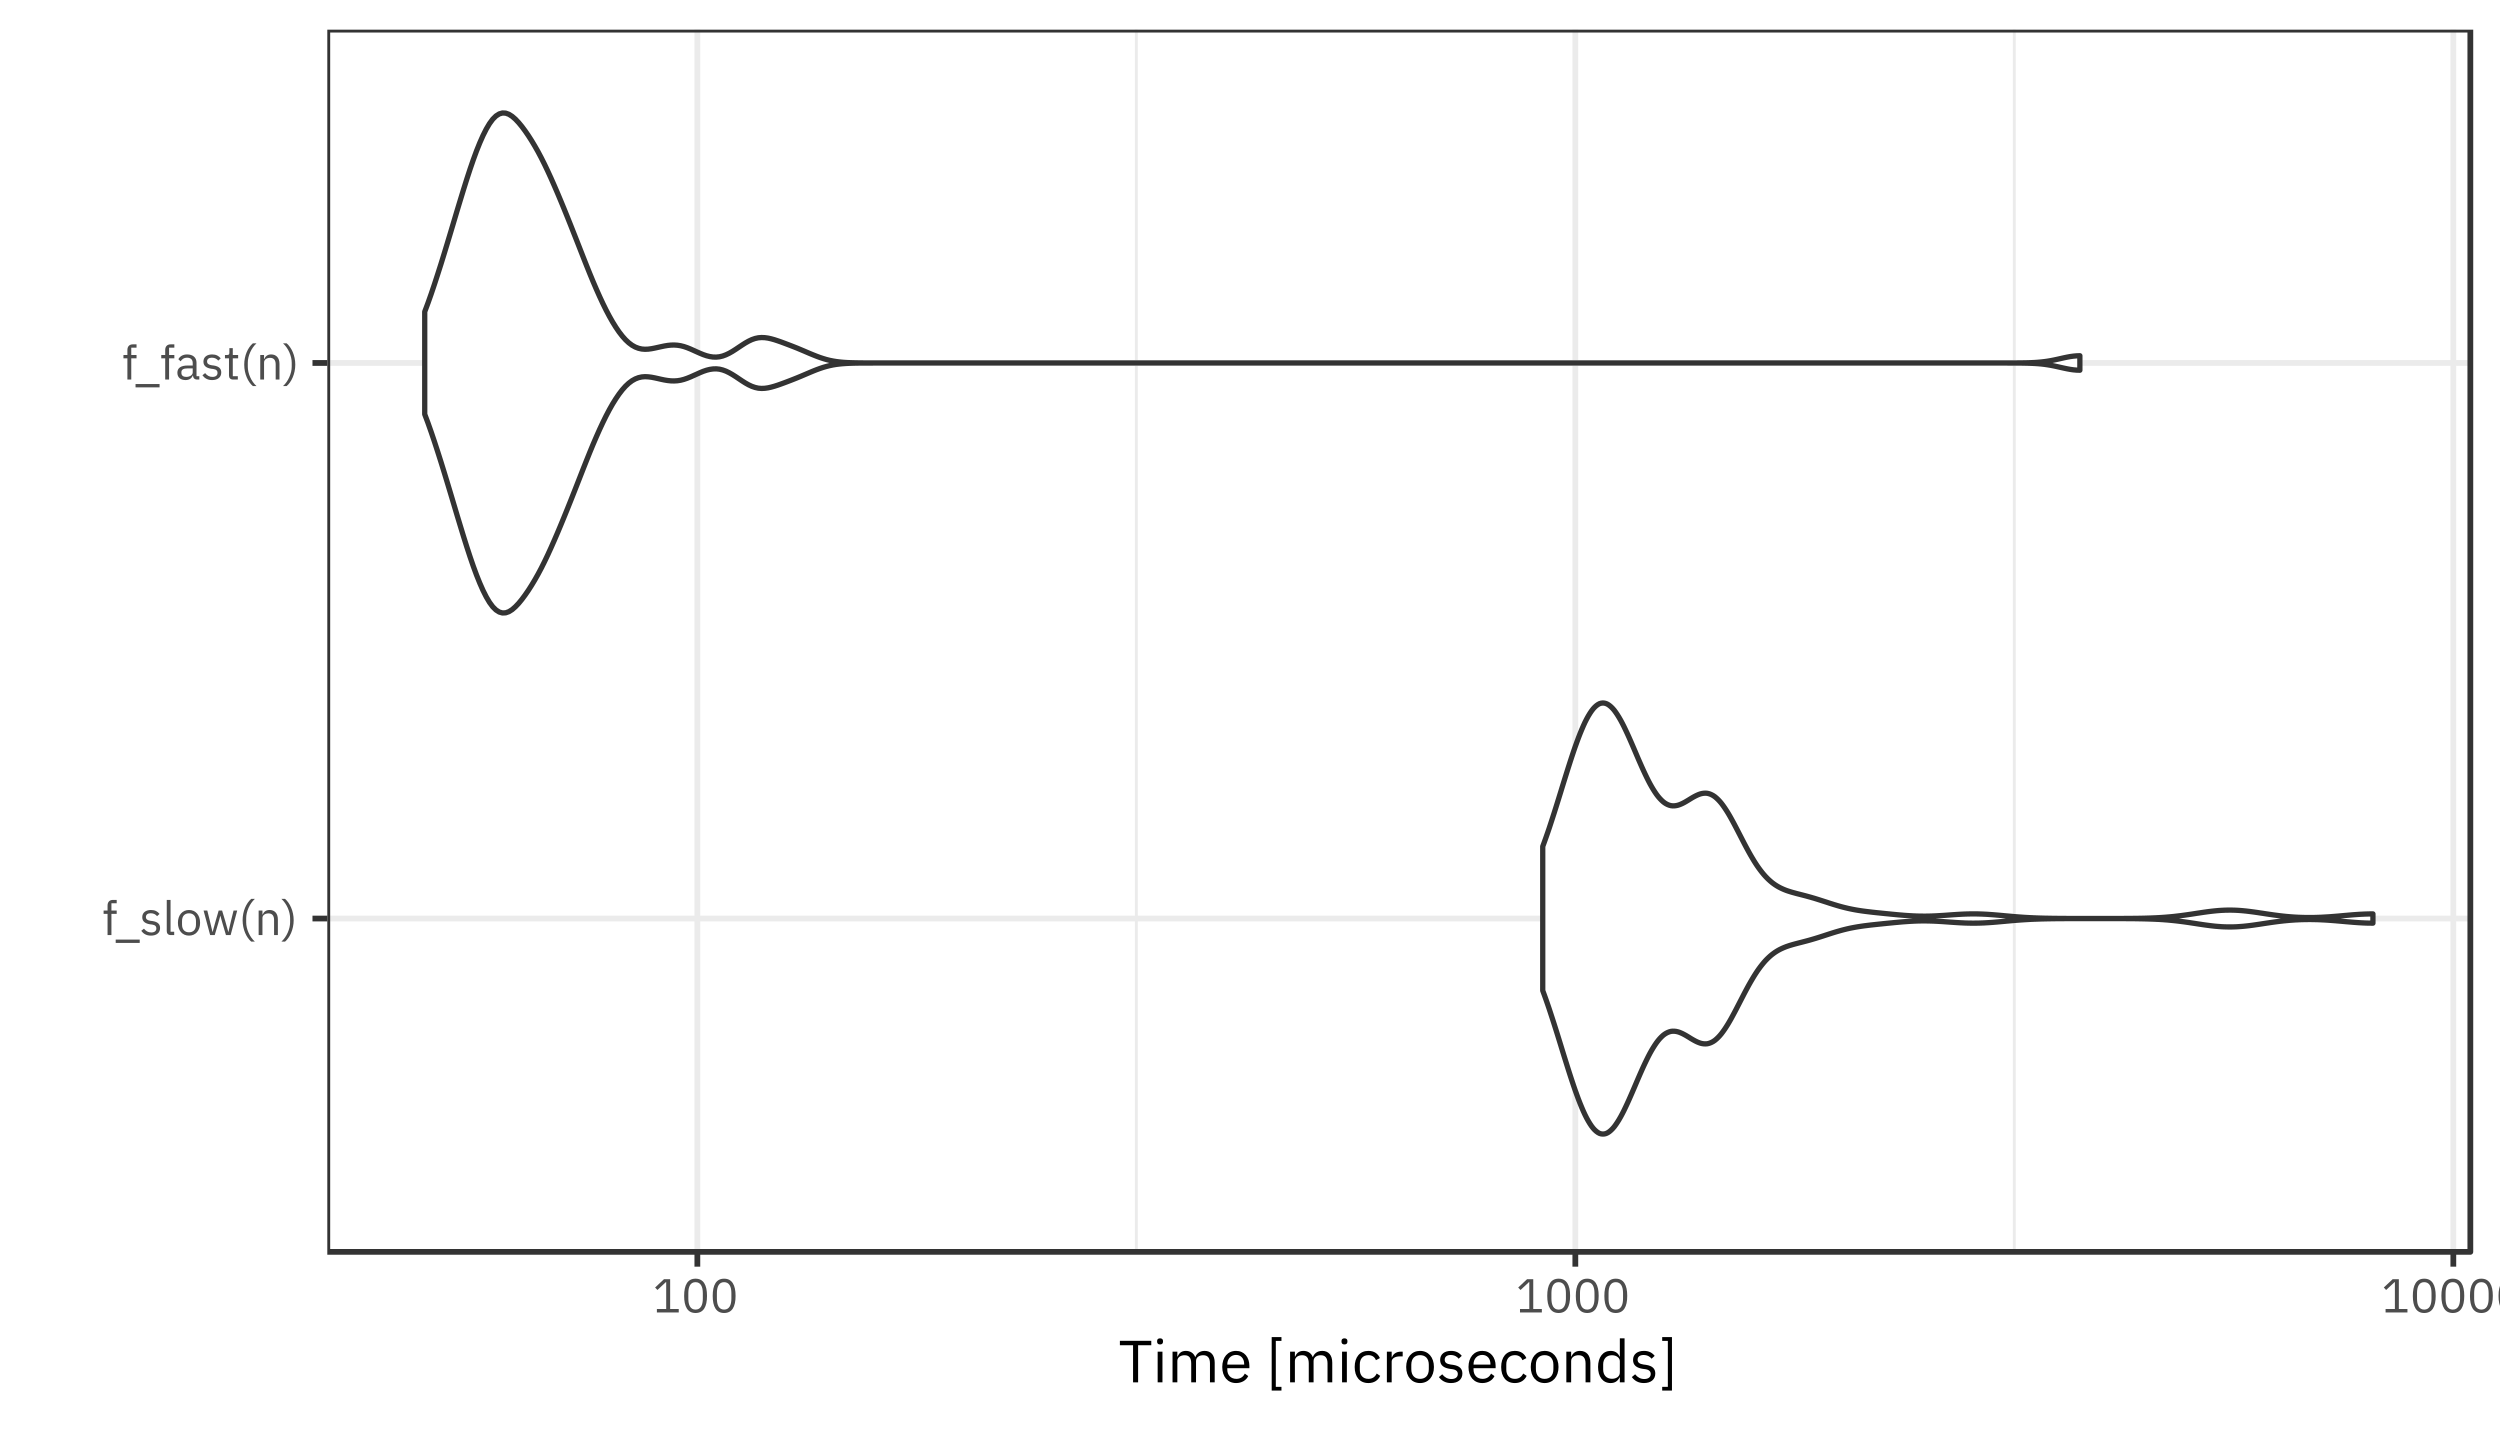 <?xml version="1.0" encoding="UTF-8"?>
<svg xmlns="http://www.w3.org/2000/svg" xmlns:xlink="http://www.w3.org/1999/xlink" width="504pt" height="288pt" viewBox="0 0 504 288" version="1.1">
<defs>
<g>
<symbol overflow="visible" id="glyph0-0">
<path style="stroke:none;" d="M 0.312 0 L 4.219 0 L 4.219 -7.484 L 0.312 -7.484 Z M 0.875 -0.578 L 0.875 -6.906 L 3.641 -6.906 L 3.641 -0.578 Z M 0.875 -0.578 "/>
</symbol>
<symbol overflow="visible" id="glyph0-1">
<path style="stroke:none;" d="M 1.078 0 L 1.859 0 L 1.859 -4.281 L 2.922 -4.281 L 2.922 -4.953 L 1.859 -4.953 L 1.859 -6.422 L 2.922 -6.422 L 2.922 -7.094 L 2.172 -7.094 C 1.438 -7.094 1.078 -6.625 1.078 -5.953 L 1.078 -4.953 L 0.281 -4.953 L 0.281 -4.281 L 1.078 -4.281 Z M 1.078 0 "/>
</symbol>
<symbol overflow="visible" id="glyph0-2">
<path style="stroke:none;" d="M 5.125 1.578 L 5.125 0.906 L 0.281 0.906 L 0.281 1.578 Z M 5.125 1.578 "/>
</symbol>
<symbol overflow="visible" id="glyph0-3">
<path style="stroke:none;" d="M 2.297 0.109 C 3.438 0.109 4.141 -0.469 4.141 -1.422 C 4.141 -2.172 3.719 -2.656 2.625 -2.828 L 2.234 -2.875 C 1.625 -2.969 1.281 -3.172 1.281 -3.641 C 1.281 -4.109 1.625 -4.406 2.25 -4.406 C 2.891 -4.406 3.312 -4.109 3.531 -3.812 L 4.031 -4.266 C 3.641 -4.766 3.109 -5.062 2.312 -5.062 C 1.312 -5.062 0.547 -4.578 0.547 -3.609 C 0.547 -2.688 1.234 -2.312 2.141 -2.172 L 2.531 -2.125 C 3.188 -2.031 3.391 -1.734 3.391 -1.344 C 3.391 -0.828 3.016 -0.531 2.359 -0.531 C 1.734 -0.531 1.281 -0.812 0.891 -1.297 L 0.344 -0.859 C 0.781 -0.266 1.391 0.109 2.297 0.109 Z M 2.297 0.109 "/>
</symbol>
<symbol overflow="visible" id="glyph0-4">
<path style="stroke:none;" d="M 2.312 0 L 2.312 -0.672 L 1.578 -0.672 L 1.578 -7.094 L 0.812 -7.094 L 0.812 -0.797 C 0.812 -0.328 1.109 0 1.625 0 Z M 2.312 0 "/>
</symbol>
<symbol overflow="visible" id="glyph0-5">
<path style="stroke:none;" d="M 2.688 0.109 C 4.016 0.109 4.922 -0.906 4.922 -2.469 C 4.922 -4.047 4.016 -5.062 2.688 -5.062 C 1.359 -5.062 0.453 -4.047 0.453 -2.469 C 0.453 -0.906 1.359 0.109 2.688 0.109 Z M 2.688 -0.562 C 1.859 -0.562 1.281 -1.078 1.281 -2.125 L 1.281 -2.828 C 1.281 -3.875 1.859 -4.391 2.688 -4.391 C 3.516 -4.391 4.094 -3.875 4.094 -2.828 L 4.094 -2.125 C 4.094 -1.078 3.516 -0.562 2.688 -0.562 Z M 2.688 -0.562 "/>
</symbol>
<symbol overflow="visible" id="glyph0-6">
<path style="stroke:none;" d="M 1.625 0 L 2.547 0 L 3.25 -2.375 L 3.672 -3.891 L 3.688 -3.891 L 4.109 -2.375 L 4.812 0 L 5.75 0 L 7.078 -4.953 L 6.344 -4.953 L 5.812 -2.812 L 5.312 -0.641 L 5.281 -0.641 L 4.672 -2.812 L 4.031 -4.953 L 3.344 -4.953 L 2.719 -2.812 L 2.125 -0.641 L 2.094 -0.641 L 1.578 -2.812 L 1.047 -4.953 L 0.297 -4.953 Z M 1.625 0 "/>
</symbol>
<symbol overflow="visible" id="glyph0-7">
<path style="stroke:none;" d="M 0.797 -3 C 0.797 -1.125 1.578 0.516 2.531 1.312 L 3.266 1.312 C 2.219 0.391 1.516 -1.234 1.516 -2.578 L 1.516 -3.391 C 1.516 -4.734 2.203 -6.328 3.266 -7.297 L 2.531 -7.297 C 1.547 -6.453 0.797 -4.844 0.797 -3 Z M 0.797 -3 "/>
</symbol>
<symbol overflow="visible" id="glyph0-8">
<path style="stroke:none;" d="M 1.578 0 L 1.578 -3.438 C 1.578 -4.062 2.172 -4.375 2.797 -4.375 C 3.531 -4.375 3.922 -3.922 3.922 -3.047 L 3.922 0 L 4.688 0 L 4.688 -3.172 C 4.688 -4.375 4.031 -5.062 3.016 -5.062 C 2.281 -5.062 1.859 -4.703 1.625 -4.141 L 1.578 -4.141 L 1.578 -4.953 L 0.812 -4.953 L 0.812 0 Z M 1.578 0 "/>
</symbol>
<symbol overflow="visible" id="glyph0-9">
<path style="stroke:none;" d="M 2.422 -3 C 2.422 -4.844 1.656 -6.453 0.688 -7.297 L -0.047 -7.297 C 1.016 -6.328 1.703 -4.734 1.703 -3.391 L 1.703 -2.578 C 1.703 -1.234 0.984 0.391 -0.047 1.312 L 0.688 1.312 C 1.625 0.516 2.422 -1.125 2.422 -3 Z M 2.422 -3 "/>
</symbol>
<symbol overflow="visible" id="glyph0-10">
<path style="stroke:none;" d="M 4.844 0 L 4.844 -0.672 L 4.281 -0.672 L 4.281 -3.391 C 4.281 -4.438 3.562 -5.062 2.375 -5.062 C 1.484 -5.062 0.891 -4.625 0.625 -4.094 L 1.078 -3.672 C 1.359 -4.109 1.75 -4.406 2.344 -4.406 C 3.125 -4.406 3.516 -4.016 3.516 -3.312 L 3.516 -2.828 L 2.531 -2.828 C 1.094 -2.828 0.422 -2.312 0.422 -1.375 C 0.422 -0.453 1.031 0.109 2.078 0.109 C 2.766 0.109 3.297 -0.203 3.516 -0.812 L 3.562 -0.812 C 3.609 -0.344 3.844 0 4.406 0 Z M 2.203 -0.531 C 1.609 -0.531 1.234 -0.812 1.234 -1.312 L 1.234 -1.5 C 1.234 -1.984 1.625 -2.25 2.5 -2.25 L 3.516 -2.25 L 3.516 -1.438 C 3.516 -0.938 2.969 -0.531 2.203 -0.531 Z M 2.203 -0.531 "/>
</symbol>
<symbol overflow="visible" id="glyph0-11">
<path style="stroke:none;" d="M 2.875 0 L 2.875 -0.672 L 1.859 -0.672 L 1.859 -4.281 L 2.938 -4.281 L 2.938 -4.953 L 1.859 -4.953 L 1.859 -6.328 L 1.172 -6.328 L 1.172 -5.406 C 1.172 -5.062 1.062 -4.953 0.734 -4.953 L 0.281 -4.953 L 0.281 -4.281 L 1.094 -4.281 L 1.094 -0.812 C 1.094 -0.328 1.375 0 1.906 0 Z M 2.875 0 "/>
</symbol>
<symbol overflow="visible" id="glyph0-12">
<path style="stroke:none;" d="M 5.25 0 L 5.25 -0.703 L 3.516 -0.703 L 3.516 -6.703 L 2.266 -6.703 L 0.484 -5.031 L 0.953 -4.531 L 2.641 -6.109 L 2.719 -6.109 L 2.719 -0.703 L 0.844 -0.703 L 0.844 0 Z M 5.25 0 "/>
</symbol>
<symbol overflow="visible" id="glyph0-13">
<path style="stroke:none;" d="M 2.875 0.109 C 4.484 0.109 5.188 -1.156 5.188 -3.344 C 5.188 -5.531 4.484 -6.812 2.875 -6.812 C 1.281 -6.812 0.578 -5.531 0.578 -3.344 C 0.578 -1.156 1.281 0.109 2.875 0.109 Z M 2.875 -0.578 C 1.828 -0.578 1.422 -1.5 1.422 -2.797 L 1.422 -3.891 C 1.422 -5.188 1.828 -6.109 2.875 -6.109 C 3.922 -6.109 4.344 -5.188 4.344 -3.891 L 4.344 -2.797 C 4.344 -1.5 3.922 -0.578 2.875 -0.578 Z M 2.875 -0.578 "/>
</symbol>
<symbol overflow="visible" id="glyph1-0">
<path style="stroke:none;" d="M 0.391 0 L 5.281 0 L 5.281 -9.359 L 0.391 -9.359 Z M 1.109 -0.719 L 1.109 -8.641 L 4.562 -8.641 L 4.562 -0.719 Z M 1.109 -0.719 "/>
</symbol>
<symbol overflow="visible" id="glyph1-1">
<path style="stroke:none;" d="M 6.594 -7.484 L 6.594 -8.375 L 0.266 -8.375 L 0.266 -7.484 L 2.922 -7.484 L 2.922 0 L 3.938 0 L 3.938 -7.484 Z M 6.594 -7.484 "/>
</symbol>
<symbol overflow="visible" id="glyph1-2">
<path style="stroke:none;" d="M 1.5 -7.641 C 1.906 -7.641 2.094 -7.859 2.094 -8.188 L 2.094 -8.344 C 2.094 -8.656 1.906 -8.875 1.5 -8.875 C 1.094 -8.875 0.906 -8.656 0.906 -8.344 L 0.906 -8.188 C 0.906 -7.859 1.094 -7.641 1.5 -7.641 Z M 1.016 0 L 1.984 0 L 1.984 -6.188 L 1.016 -6.188 Z M 1.016 0 "/>
</symbol>
<symbol overflow="visible" id="glyph1-3">
<path style="stroke:none;" d="M 1.984 0 L 1.984 -4.297 C 1.984 -5.094 2.703 -5.469 3.453 -5.469 C 4.375 -5.469 4.781 -4.906 4.781 -3.797 L 4.781 0 L 5.75 0 L 5.75 -4.297 C 5.75 -5.094 6.438 -5.469 7.203 -5.469 C 8.141 -5.469 8.562 -4.891 8.562 -3.797 L 8.562 0 L 9.516 0 L 9.516 -3.969 C 9.516 -5.469 8.766 -6.344 7.5 -6.344 C 6.438 -6.344 5.844 -5.75 5.609 -5.078 L 5.594 -5.078 C 5.25 -5.969 4.516 -6.344 3.703 -6.344 C 2.734 -6.344 2.297 -5.812 2.031 -5.188 L 1.984 -5.188 L 1.984 -6.188 L 1.016 -6.188 L 1.016 0 Z M 1.984 0 "/>
</symbol>
<symbol overflow="visible" id="glyph1-4">
<path style="stroke:none;" d="M 3.344 0.141 C 4.516 0.141 5.406 -0.438 5.797 -1.266 L 5.109 -1.766 C 4.781 -1.078 4.188 -0.703 3.406 -0.703 C 2.25 -0.703 1.578 -1.5 1.578 -2.562 L 1.578 -2.859 L 6.031 -2.859 L 6.031 -3.312 C 6.031 -5.062 5 -6.344 3.344 -6.344 C 1.672 -6.344 0.562 -5.062 0.562 -3.094 C 0.562 -1.125 1.672 0.141 3.344 0.141 Z M 3.344 -5.531 C 4.328 -5.531 4.984 -4.797 4.984 -3.703 L 4.984 -3.578 L 1.578 -3.578 L 1.578 -3.656 C 1.578 -4.734 2.297 -5.531 3.344 -5.531 Z M 3.344 -5.531 "/>
</symbol>
<symbol overflow="visible" id="glyph1-5">
<path style="stroke:none;" d=""/>
</symbol>
<symbol overflow="visible" id="glyph1-6">
<path style="stroke:none;" d="M 3.078 1.656 L 3.078 0.906 L 1.938 0.906 L 1.938 -8.359 L 3.078 -8.359 L 3.078 -9.125 L 1.109 -9.125 L 1.109 1.656 Z M 3.078 1.656 "/>
</symbol>
<symbol overflow="visible" id="glyph1-7">
<path style="stroke:none;" d="M 3.328 0.141 C 4.5 0.141 5.297 -0.438 5.703 -1.312 L 5 -1.781 C 4.672 -1.078 4.109 -0.703 3.328 -0.703 C 2.188 -0.703 1.594 -1.484 1.594 -2.562 L 1.594 -3.625 C 1.594 -4.703 2.188 -5.484 3.328 -5.484 C 4.078 -5.484 4.609 -5.109 4.844 -4.469 L 5.641 -4.891 C 5.281 -5.734 4.547 -6.344 3.328 -6.344 C 1.578 -6.344 0.562 -5.078 0.562 -3.094 C 0.562 -1.109 1.578 0.141 3.328 0.141 Z M 3.328 0.141 "/>
</symbol>
<symbol overflow="visible" id="glyph1-8">
<path style="stroke:none;" d="M 1.984 0 L 1.984 -4.203 C 1.984 -4.781 2.609 -5.234 3.641 -5.234 L 4.203 -5.234 L 4.203 -6.188 L 3.828 -6.188 C 2.812 -6.188 2.25 -5.641 2.047 -5.047 L 1.984 -5.047 L 1.984 -6.188 L 1.016 -6.188 L 1.016 0 Z M 1.984 0 "/>
</symbol>
<symbol overflow="visible" id="glyph1-9">
<path style="stroke:none;" d="M 3.359 0.141 C 5.016 0.141 6.156 -1.125 6.156 -3.094 C 6.156 -5.062 5.016 -6.344 3.359 -6.344 C 1.703 -6.344 0.562 -5.062 0.562 -3.094 C 0.562 -1.125 1.703 0.141 3.359 0.141 Z M 3.359 -0.703 C 2.328 -0.703 1.594 -1.344 1.594 -2.656 L 1.594 -3.547 C 1.594 -4.844 2.328 -5.484 3.359 -5.484 C 4.391 -5.484 5.125 -4.844 5.125 -3.547 L 5.125 -2.656 C 5.125 -1.344 4.391 -0.703 3.359 -0.703 Z M 3.359 -0.703 "/>
</symbol>
<symbol overflow="visible" id="glyph1-10">
<path style="stroke:none;" d="M 2.875 0.141 C 4.297 0.141 5.172 -0.594 5.172 -1.781 C 5.172 -2.719 4.641 -3.328 3.281 -3.531 L 2.797 -3.594 C 2.031 -3.719 1.609 -3.953 1.609 -4.562 C 1.609 -5.141 2.031 -5.516 2.812 -5.516 C 3.609 -5.516 4.141 -5.141 4.422 -4.766 L 5.047 -5.344 C 4.547 -5.969 3.891 -6.344 2.891 -6.344 C 1.625 -6.344 0.688 -5.734 0.688 -4.516 C 0.688 -3.359 1.531 -2.891 2.672 -2.719 L 3.172 -2.656 C 3.984 -2.531 4.25 -2.156 4.25 -1.688 C 4.25 -1.047 3.766 -0.672 2.953 -0.672 C 2.172 -0.672 1.594 -1.016 1.109 -1.625 L 0.438 -1.062 C 0.984 -0.344 1.734 0.141 2.875 0.141 Z M 2.875 0.141 "/>
</symbol>
<symbol overflow="visible" id="glyph1-11">
<path style="stroke:none;" d="M 1.984 0 L 1.984 -4.297 C 1.984 -5.094 2.719 -5.469 3.484 -5.469 C 4.422 -5.469 4.891 -4.906 4.891 -3.797 L 4.891 0 L 5.859 0 L 5.859 -3.969 C 5.859 -5.469 5.047 -6.344 3.781 -6.344 C 2.859 -6.344 2.328 -5.875 2.031 -5.188 L 1.984 -5.188 L 1.984 -6.188 L 1.016 -6.188 L 1.016 0 Z M 1.984 0 "/>
</symbol>
<symbol overflow="visible" id="glyph1-12">
<path style="stroke:none;" d="M 4.984 0 L 5.938 0 L 5.938 -8.875 L 4.984 -8.875 L 4.984 -5.188 L 4.938 -5.188 C 4.609 -5.969 3.969 -6.344 3.125 -6.344 C 1.578 -6.344 0.594 -5.078 0.594 -3.094 C 0.594 -1.109 1.578 0.141 3.125 0.141 C 3.969 0.141 4.562 -0.234 4.938 -1.016 L 4.984 -1.016 Z M 3.391 -0.719 C 2.297 -0.719 1.625 -1.469 1.625 -2.562 L 1.625 -3.625 C 1.625 -4.734 2.297 -5.469 3.391 -5.469 C 4.266 -5.469 4.984 -4.969 4.984 -4.281 L 4.984 -1.984 C 4.984 -1.172 4.266 -0.719 3.391 -0.719 Z M 3.391 -0.719 "/>
</symbol>
<symbol overflow="visible" id="glyph1-13">
<path style="stroke:none;" d="M 0.719 -9.125 L 0.719 -8.359 L 1.859 -8.359 L 1.859 0.906 L 0.719 0.906 L 0.719 1.656 L 2.688 1.656 L 2.688 -9.125 Z M 0.719 -9.125 "/>
</symbol>
</g>
<clipPath id="clip1">
  <path d="M 65.984 5.977 L 499 5.977 L 499 253 L 65.984 253 Z M 65.984 5.977 "/>
</clipPath>
<clipPath id="clip2">
  <path d="M 228 5.977 L 230 5.977 L 230 253 L 228 253 Z M 228 5.977 "/>
</clipPath>
<clipPath id="clip3">
  <path d="M 405 5.977 L 407 5.977 L 407 253 L 405 253 Z M 405 5.977 "/>
</clipPath>
<clipPath id="clip4">
  <path d="M 65.984 184 L 499 184 L 499 186 L 65.984 186 Z M 65.984 184 "/>
</clipPath>
<clipPath id="clip5">
  <path d="M 65.984 72 L 499 72 L 499 74 L 65.984 74 Z M 65.984 72 "/>
</clipPath>
<clipPath id="clip6">
  <path d="M 140 5.977 L 142 5.977 L 142 253 L 140 253 Z M 140 5.977 "/>
</clipPath>
<clipPath id="clip7">
  <path d="M 317 5.977 L 319 5.977 L 319 253 L 317 253 Z M 317 5.977 "/>
</clipPath>
<clipPath id="clip8">
  <path d="M 494 5.977 L 496 5.977 L 496 253 L 494 253 Z M 494 5.977 "/>
</clipPath>
<clipPath id="clip9">
  <path d="M 65.984 5.977 L 499 5.977 L 499 253 L 65.984 253 Z M 65.984 5.977 "/>
</clipPath>
</defs>
<g id="surface3">
<rect x="0" y="0" width="504" height="288" style="fill:rgb(100%,100%,100%);fill-opacity:1;stroke:none;"/>
<rect x="0" y="0" width="504" height="288" style="fill:rgb(100%,100%,100%);fill-opacity:1;stroke:none;"/>
<path style="fill:none;stroke-width:1.164;stroke-linecap:round;stroke-linejoin:round;stroke:rgb(100%,100%,100%);stroke-opacity:1;stroke-miterlimit:10;" d="M 0 288 L 504 288 L 504 0 L 0 0 Z M 0 288 "/>
<g clip-path="url(#clip1)" clip-rule="nonzero">
<path style=" stroke:none;fill-rule:nonzero;fill:rgb(100%,100%,100%);fill-opacity:1;" d="M 65.984 252.375 L 498.02 252.375 L 498.02 5.98 L 65.984 5.98 Z M 65.984 252.375 "/>
</g>
<g clip-path="url(#clip2)" clip-rule="nonzero">
<path style="fill:none;stroke-width:0.582;stroke-linecap:butt;stroke-linejoin:round;stroke:rgb(92.157%,92.157%,92.157%);stroke-opacity:1;stroke-miterlimit:10;" d="M 229.086 252.375 L 229.086 5.977 "/>
</g>
<g clip-path="url(#clip3)" clip-rule="nonzero">
<path style="fill:none;stroke-width:0.582;stroke-linecap:butt;stroke-linejoin:round;stroke:rgb(92.157%,92.157%,92.157%);stroke-opacity:1;stroke-miterlimit:10;" d="M 406.086 252.375 L 406.086 5.977 "/>
</g>
<g clip-path="url(#clip4)" clip-rule="nonzero">
<path style="fill:none;stroke-width:1.164;stroke-linecap:butt;stroke-linejoin:round;stroke:rgb(92.157%,92.157%,92.157%);stroke-opacity:1;stroke-miterlimit:10;" d="M 65.984 185.176 L 498.023 185.176 "/>
</g>
<g clip-path="url(#clip5)" clip-rule="nonzero">
<path style="fill:none;stroke-width:1.164;stroke-linecap:butt;stroke-linejoin:round;stroke:rgb(92.157%,92.157%,92.157%);stroke-opacity:1;stroke-miterlimit:10;" d="M 65.984 73.176 L 498.023 73.176 "/>
</g>
<g clip-path="url(#clip6)" clip-rule="nonzero">
<path style="fill:none;stroke-width:1.164;stroke-linecap:butt;stroke-linejoin:round;stroke:rgb(92.157%,92.157%,92.157%);stroke-opacity:1;stroke-miterlimit:10;" d="M 140.586 252.375 L 140.586 5.977 "/>
</g>
<g clip-path="url(#clip7)" clip-rule="nonzero">
<path style="fill:none;stroke-width:1.164;stroke-linecap:butt;stroke-linejoin:round;stroke:rgb(92.157%,92.157%,92.157%);stroke-opacity:1;stroke-miterlimit:10;" d="M 317.586 252.375 L 317.586 5.977 "/>
</g>
<g clip-path="url(#clip8)" clip-rule="nonzero">
<path style="fill:none;stroke-width:1.164;stroke-linecap:butt;stroke-linejoin:round;stroke:rgb(92.157%,92.157%,92.157%);stroke-opacity:1;stroke-miterlimit:10;" d="M 494.59 252.375 L 494.59 5.977 "/>
</g>
<path style="fill-rule:nonzero;fill:rgb(100%,100%,100%);fill-opacity:1;stroke-width:1.067;stroke-linecap:round;stroke-linejoin:round;stroke:rgb(20%,20%,20%);stroke-opacity:1;stroke-miterlimit:10;" d="M 311.016 199.707 L 311.344 200.602 L 311.672 201.52 L 312 202.461 L 312.328 203.422 L 312.652 204.41 L 312.98 205.414 L 313.309 206.438 L 313.637 207.469 L 313.965 208.516 L 314.293 209.57 L 314.621 210.633 L 314.945 211.691 L 315.273 212.754 L 315.602 213.809 L 315.93 214.855 L 316.258 215.891 L 316.586 216.91 L 316.914 217.906 L 317.238 218.879 L 317.566 219.824 L 317.895 220.742 L 318.223 221.629 L 318.551 222.465 L 318.879 223.262 L 319.203 224.02 L 319.531 224.73 L 319.859 225.383 L 320.188 225.977 L 320.516 226.52 L 320.844 227.012 L 321.172 227.438 L 321.496 227.793 L 321.824 228.086 L 322.152 228.324 L 322.48 228.5 L 322.809 228.594 L 323.137 228.625 L 323.461 228.602 L 323.789 228.516 L 324.117 228.359 L 324.445 228.141 L 324.773 227.863 L 325.102 227.535 L 325.43 227.156 L 325.754 226.711 L 326.082 226.223 L 326.41 225.695 L 326.738 225.125 L 327.066 224.512 L 327.395 223.867 L 327.719 223.191 L 328.047 222.492 L 328.375 221.77 L 328.703 221.027 L 329.031 220.277 L 329.359 219.516 L 329.688 218.75 L 330.012 217.984 L 330.34 217.223 L 330.668 216.469 L 330.996 215.73 L 331.324 215.004 L 331.652 214.305 L 331.98 213.625 L 332.305 212.969 L 332.633 212.344 L 332.961 211.758 L 333.289 211.211 L 333.617 210.695 L 333.945 210.215 L 334.27 209.785 L 334.598 209.398 L 334.926 209.055 L 335.254 208.75 L 335.582 208.496 L 335.91 208.293 L 336.238 208.129 L 336.562 208.008 L 336.891 207.922 L 337.219 207.891 L 337.547 207.895 L 337.875 207.93 L 338.203 208 L 338.527 208.098 L 338.855 208.23 L 339.184 208.379 L 339.512 208.547 L 339.84 208.727 L 340.168 208.922 L 340.496 209.121 L 340.82 209.324 L 341.148 209.52 L 341.477 209.707 L 341.805 209.883 L 342.133 210.043 L 342.461 210.18 L 342.785 210.297 L 343.113 210.379 L 343.441 210.43 L 343.77 210.445 L 344.098 210.434 L 344.426 210.371 L 344.754 210.266 L 345.078 210.125 L 345.406 209.945 L 345.734 209.719 L 346.062 209.441 L 346.391 209.125 L 346.719 208.773 L 347.043 208.387 L 347.371 207.949 L 347.699 207.484 L 348.027 206.984 L 348.355 206.461 L 348.684 205.906 L 349.012 205.328 L 349.336 204.73 L 349.664 204.121 L 349.992 203.5 L 350.32 202.863 L 350.648 202.23 L 350.977 201.59 L 351.305 200.953 L 351.629 200.324 L 351.957 199.703 L 352.285 199.094 L 352.613 198.496 L 352.941 197.918 L 353.27 197.359 L 353.594 196.82 L 353.922 196.301 L 354.25 195.801 L 354.578 195.332 L 354.906 194.887 L 355.234 194.469 L 355.562 194.07 L 355.887 193.699 L 356.215 193.355 L 356.543 193.039 L 356.871 192.738 L 357.199 192.465 L 357.527 192.215 L 357.852 191.984 L 358.18 191.773 L 358.508 191.578 L 358.836 191.402 L 359.164 191.242 L 359.492 191.094 L 359.82 190.957 L 360.145 190.832 L 360.473 190.719 L 360.801 190.609 L 361.457 190.414 L 361.785 190.324 L 362.109 190.238 L 362.766 190.066 L 363.094 189.984 L 364.078 189.727 L 364.402 189.641 L 364.73 189.551 L 365.387 189.363 L 366.043 189.168 L 366.371 189.066 L 366.695 188.965 L 367.68 188.648 L 368.008 188.539 L 368.336 188.434 L 368.66 188.328 L 369.316 188.117 L 369.973 187.914 L 370.301 187.816 L 370.629 187.723 L 370.953 187.629 L 371.281 187.539 L 371.609 187.453 L 372.266 187.289 L 372.594 187.215 L 372.918 187.141 L 373.246 187.074 L 373.902 186.949 L 374.23 186.891 L 374.559 186.836 L 374.887 186.785 L 375.211 186.734 L 375.867 186.641 L 376.195 186.602 L 376.523 186.559 L 376.852 186.52 L 377.176 186.48 L 378.816 186.305 L 379.145 186.273 L 379.469 186.238 L 379.797 186.203 L 380.125 186.172 L 380.453 186.137 L 381.109 186.074 L 381.434 186.043 L 381.762 186.008 L 382.09 185.977 L 382.418 185.949 L 383.074 185.887 L 383.402 185.859 L 383.727 185.832 L 384.711 185.762 L 385.367 185.723 L 385.695 185.707 L 386.02 185.691 L 386.676 185.668 L 387.004 185.66 L 387.66 185.652 L 387.984 185.652 L 388.641 185.66 L 389.297 185.676 L 389.953 185.699 L 390.277 185.715 L 390.605 185.73 L 391.59 185.789 L 391.918 185.812 L 392.242 185.836 L 393.227 185.906 L 393.555 185.926 L 394.211 185.973 L 394.535 185.992 L 395.191 186.031 L 396.176 186.078 L 396.5 186.086 L 396.828 186.098 L 397.812 186.109 L 398.141 186.105 L 398.469 186.105 L 398.793 186.098 L 399.121 186.09 L 399.777 186.066 L 400.105 186.051 L 400.762 186.012 L 401.086 185.992 L 401.742 185.945 L 402.727 185.863 L 403.051 185.832 L 403.379 185.805 L 403.707 185.773 L 404.035 185.746 L 404.691 185.684 L 405.02 185.656 L 405.344 185.625 L 406.656 185.516 L 406.984 185.492 L 407.309 185.465 L 407.637 185.445 L 407.965 185.422 L 409.277 185.344 L 409.602 185.328 L 409.93 185.312 L 411.242 185.266 L 411.566 185.254 L 412.879 185.223 L 413.207 185.219 L 413.535 185.211 L 413.859 185.207 L 415.172 185.191 L 415.5 185.191 L 415.828 185.188 L 416.152 185.188 L 416.48 185.184 L 417.137 185.184 L 417.465 185.18 L 418.773 185.18 L 419.102 185.176 L 425.652 185.176 L 425.98 185.18 L 427.289 185.18 L 427.617 185.184 L 428.273 185.184 L 428.602 185.188 L 428.926 185.188 L 429.582 185.195 L 429.91 185.195 L 430.566 185.203 L 430.891 185.207 L 431.219 185.215 L 431.547 185.219 L 432.859 185.25 L 433.184 185.262 L 434.168 185.297 L 435.152 185.344 L 435.477 185.363 L 435.805 185.387 L 436.133 185.406 L 436.461 185.434 L 436.789 185.457 L 437.117 185.484 L 437.441 185.516 L 438.098 185.578 L 438.754 185.648 L 439.41 185.727 L 439.734 185.77 L 440.391 185.855 L 441.375 185.996 L 441.699 186.047 L 442.027 186.098 L 442.355 186.145 L 443.34 186.297 L 443.668 186.344 L 443.992 186.395 L 444.648 186.488 L 445.633 186.617 L 445.957 186.656 L 446.613 186.727 L 447.27 186.781 L 447.926 186.828 L 448.25 186.844 L 448.578 186.855 L 449.234 186.871 L 449.891 186.871 L 450.219 186.863 L 450.543 186.852 L 450.871 186.84 L 451.199 186.82 L 451.855 186.773 L 452.184 186.746 L 452.508 186.715 L 453.164 186.645 L 453.492 186.605 L 454.148 186.52 L 454.477 186.473 L 454.801 186.426 L 455.457 186.332 L 456.441 186.18 L 456.766 186.133 L 457.094 186.082 L 457.422 186.035 L 457.75 185.984 L 458.406 185.891 L 458.734 185.848 L 459.059 185.805 L 459.387 185.762 L 459.715 185.723 L 460.043 185.688 L 460.371 185.648 L 460.699 185.617 L 461.023 185.586 L 461.352 185.555 L 461.68 185.527 L 462.664 185.457 L 462.992 185.441 L 463.316 185.426 L 463.645 185.41 L 463.973 185.398 L 464.629 185.383 L 465.285 185.375 L 465.938 185.375 L 466.266 185.379 L 467.25 185.402 L 467.574 185.414 L 468.559 185.461 L 469.215 185.5 L 469.543 185.523 L 469.867 185.547 L 470.195 185.57 L 470.523 185.598 L 470.852 185.621 L 471.18 185.652 L 471.508 185.68 L 471.832 185.707 L 472.16 185.738 L 472.488 185.766 L 472.816 185.797 L 473.801 185.879 L 474.125 185.906 L 474.453 185.934 L 475.438 186.004 L 475.766 186.023 L 476.09 186.043 L 476.746 186.074 L 477.074 186.086 L 477.402 186.094 L 478.059 186.102 L 478.383 186.105 L 478.383 184.246 L 478.059 184.246 L 477.73 184.25 L 477.074 184.266 L 476.746 184.277 L 476.09 184.309 L 475.766 184.324 L 475.438 184.344 L 474.453 184.414 L 474.125 184.441 L 473.801 184.469 L 473.473 184.496 L 473.145 184.527 L 472.488 184.582 L 472.16 184.613 L 471.832 184.641 L 471.508 184.672 L 470.523 184.754 L 470.195 184.777 L 469.867 184.805 L 469.543 184.828 L 468.23 184.906 L 467.902 184.922 L 467.574 184.934 L 467.25 184.945 L 466.922 184.957 L 466.594 184.965 L 465.609 184.977 L 465.285 184.973 L 464.957 184.973 L 464.629 184.965 L 464.301 184.961 L 463.316 184.926 L 462.992 184.91 L 462.336 184.871 L 462.008 184.848 L 461.023 184.766 L 460.699 184.734 L 460.043 184.664 L 459.387 184.586 L 459.059 184.543 L 458.734 184.5 L 458.406 184.457 L 457.422 184.316 L 457.094 184.266 L 456.766 184.219 L 456.441 184.168 L 456.113 184.117 L 455.785 184.07 L 455.129 183.969 L 454.801 183.922 L 454.477 183.875 L 453.492 183.746 L 452.836 183.668 L 452.508 183.637 L 452.184 183.605 L 451.855 183.574 L 451.199 183.527 L 450.543 183.496 L 450.219 183.488 L 449.891 183.48 L 449.562 183.477 L 448.906 183.484 L 448.578 183.492 L 448.25 183.508 L 447.926 183.523 L 447.598 183.543 L 447.27 183.566 L 446.941 183.594 L 446.613 183.625 L 445.957 183.695 L 445.633 183.734 L 445.305 183.773 L 444.977 183.816 L 444.648 183.863 L 444.32 183.906 L 443.992 183.957 L 443.668 184.004 L 443.34 184.055 L 443.012 184.102 L 441.699 184.305 L 441.375 184.352 L 440.391 184.492 L 440.062 184.535 L 439.734 184.582 L 439.41 184.621 L 438.426 184.738 L 438.098 184.773 L 437.441 184.836 L 437.117 184.863 L 436.461 184.918 L 435.805 184.965 L 435.477 184.984 L 435.152 185.004 L 434.824 185.02 L 434.496 185.039 L 434.168 185.051 L 433.84 185.066 L 433.184 185.09 L 432.859 185.098 L 432.531 185.109 L 431.875 185.125 L 431.547 185.129 L 431.219 185.137 L 430.891 185.141 L 430.566 185.145 L 429.254 185.16 L 428.926 185.16 L 428.602 185.164 L 428.273 185.164 L 427.945 185.168 L 426.961 185.168 L 426.633 185.172 L 424.016 185.172 L 423.688 185.176 L 421.066 185.176 L 420.738 185.172 L 418.117 185.172 L 417.793 185.168 L 416.809 185.168 L 416.48 185.164 L 416.152 185.164 L 415.828 185.16 L 415.5 185.16 L 413.859 185.141 L 413.535 185.137 L 413.207 185.133 L 412.879 185.125 L 412.551 185.121 L 411.895 185.105 L 411.566 185.094 L 411.242 185.086 L 410.258 185.051 L 409.602 185.02 L 409.277 185.004 L 408.949 184.988 L 407.965 184.93 L 407.309 184.883 L 406.984 184.859 L 406.656 184.832 L 406.328 184.809 L 405.672 184.754 L 405.344 184.723 L 405.02 184.695 L 404.691 184.664 L 404.363 184.637 L 403.707 184.574 L 403.379 184.547 L 403.051 184.516 L 402.727 184.488 L 401.742 184.406 L 401.086 184.359 L 400.762 184.336 L 400.434 184.316 L 399.449 184.27 L 399.121 184.262 L 398.793 184.25 L 398.469 184.246 L 398.141 184.242 L 397.484 184.242 L 397.156 184.246 L 396.5 184.262 L 396.176 184.273 L 395.848 184.285 L 395.52 184.301 L 395.191 184.32 L 394.863 184.336 L 394.535 184.355 L 394.211 184.379 L 393.883 184.398 L 392.242 184.516 L 391.918 184.539 L 390.277 184.637 L 389.953 184.648 L 389.625 184.664 L 389.297 184.676 L 388.641 184.691 L 388.312 184.695 L 387.66 184.695 L 387.004 184.688 L 386.348 184.672 L 386.02 184.656 L 385.695 184.645 L 385.367 184.625 L 385.039 184.609 L 384.711 184.586 L 384.383 184.566 L 384.055 184.543 L 383.727 184.516 L 383.402 184.488 L 382.746 184.434 L 381.434 184.309 L 381.109 184.277 L 380.781 184.242 L 380.125 184.18 L 379.797 184.145 L 379.469 184.113 L 379.145 184.078 L 378.816 184.043 L 378.488 184.012 L 377.504 183.906 L 377.176 183.867 L 376.852 183.828 L 376.195 183.75 L 375.539 183.664 L 375.211 183.617 L 374.887 183.566 L 374.559 183.516 L 374.23 183.461 L 373.902 183.402 L 373.574 183.34 L 372.918 183.207 L 372.594 183.137 L 371.938 182.98 L 371.609 182.898 L 371.281 182.812 L 370.953 182.723 L 370.629 182.629 L 370.301 182.535 L 369.973 182.434 L 369.645 182.336 L 369.316 182.23 L 368.988 182.129 L 368.66 182.023 L 368.336 181.914 L 366.695 181.387 L 366.371 181.285 L 365.715 181.082 L 365.387 180.988 L 365.059 180.891 L 364.402 180.711 L 364.078 180.621 L 363.422 180.449 L 363.094 180.367 L 362.766 180.281 L 362.438 180.199 L 362.109 180.113 L 361.785 180.023 L 361.457 179.934 L 361.129 179.84 L 360.801 179.738 L 360.473 179.633 L 360.145 179.52 L 359.82 179.395 L 359.492 179.258 L 359.164 179.109 L 358.836 178.949 L 358.508 178.773 L 358.18 178.578 L 357.852 178.367 L 357.527 178.137 L 357.199 177.887 L 356.871 177.609 L 356.543 177.312 L 356.215 176.992 L 355.887 176.648 L 355.562 176.281 L 355.234 175.883 L 354.906 175.461 L 354.578 175.016 L 354.25 174.551 L 353.922 174.051 L 353.594 173.531 L 353.27 172.992 L 352.941 172.434 L 352.613 171.852 L 352.285 171.254 L 351.957 170.645 L 351.629 170.023 L 351.305 169.395 L 350.32 167.484 L 349.992 166.852 L 349.664 166.227 L 349.336 165.617 L 349.012 165.023 L 348.684 164.441 L 348.355 163.887 L 348.027 163.363 L 347.699 162.867 L 347.371 162.398 L 347.043 161.961 L 346.719 161.574 L 346.391 161.223 L 346.062 160.91 L 345.734 160.633 L 345.406 160.406 L 345.078 160.227 L 344.754 160.082 L 344.426 159.98 L 344.098 159.918 L 343.77 159.902 L 343.441 159.922 L 343.113 159.973 L 342.785 160.055 L 342.461 160.168 L 342.133 160.309 L 341.805 160.469 L 341.477 160.641 L 341.148 160.828 L 340.82 161.027 L 340.496 161.227 L 340.168 161.426 L 339.84 161.621 L 339.512 161.805 L 339.184 161.973 L 338.855 162.121 L 338.527 162.25 L 338.203 162.352 L 337.875 162.418 L 337.547 162.457 L 337.219 162.461 L 336.891 162.426 L 336.562 162.344 L 336.238 162.223 L 335.91 162.059 L 335.582 161.855 L 335.254 161.598 L 334.926 161.293 L 334.598 160.949 L 334.27 160.566 L 333.945 160.137 L 333.617 159.656 L 333.289 159.141 L 332.961 158.59 L 332.633 158.004 L 332.305 157.379 L 331.98 156.727 L 331.652 156.047 L 331.324 155.344 L 330.996 154.621 L 330.668 153.879 L 330.34 153.129 L 330.012 152.367 L 329.688 151.602 L 329.359 150.836 L 329.031 150.074 L 328.703 149.32 L 328.375 148.578 L 328.047 147.859 L 327.719 147.16 L 327.395 146.484 L 327.066 145.836 L 326.738 145.223 L 326.41 144.656 L 326.082 144.125 L 325.754 143.637 L 325.43 143.191 L 325.102 142.812 L 324.773 142.484 L 324.445 142.211 L 324.117 141.988 L 323.789 141.836 L 323.461 141.75 L 323.137 141.723 L 322.809 141.758 L 322.48 141.852 L 322.152 142.027 L 321.824 142.262 L 321.496 142.559 L 321.172 142.91 L 320.844 143.34 L 320.516 143.828 L 320.188 144.371 L 319.859 144.969 L 319.531 145.617 L 319.203 146.332 L 318.879 147.086 L 318.551 147.883 L 318.223 148.723 L 317.895 149.605 L 317.566 150.523 L 317.238 151.469 L 316.914 152.441 L 316.586 153.441 L 316.258 154.461 L 315.93 155.496 L 315.602 156.543 L 315.273 157.598 L 314.945 158.656 L 314.621 159.719 L 314.293 160.777 L 313.965 161.832 L 313.637 162.879 L 313.309 163.914 L 312.98 164.934 L 312.652 165.941 L 312.328 166.93 L 312 167.891 L 311.672 168.828 L 311.344 169.746 L 311.016 170.641 Z M 311.016 199.707 "/>
<path style="fill-rule:nonzero;fill:rgb(100%,100%,100%);fill-opacity:1;stroke-width:1.067;stroke-linecap:round;stroke-linejoin:round;stroke:rgb(20%,20%,20%);stroke-opacity:1;stroke-miterlimit:10;" d="M 85.625 83.516 L 86.277 85.258 L 86.93 87.105 L 87.582 89.035 L 88.234 91.039 L 88.891 93.102 L 89.543 95.207 L 90.195 97.348 L 90.848 99.516 L 92.152 103.883 L 92.809 106.051 L 93.461 108.188 L 94.113 110.262 L 94.766 112.258 L 95.418 114.156 L 96.07 115.93 L 96.727 117.562 L 97.379 119.039 L 98.031 120.332 L 98.684 121.438 L 99.336 122.324 L 99.988 122.969 L 100.645 123.387 L 101.297 123.574 L 101.949 123.543 L 102.602 123.309 L 103.254 122.895 L 103.906 122.324 L 104.562 121.633 L 105.215 120.836 L 105.867 119.957 L 106.52 119.008 L 107.172 117.988 L 107.824 116.902 L 108.48 115.742 L 109.133 114.512 L 109.785 113.207 L 110.438 111.84 L 111.09 110.41 L 111.742 108.934 L 112.398 107.414 L 113.051 105.859 L 113.703 104.277 L 114.355 102.672 L 115.008 101.043 L 115.66 99.395 L 116.316 97.73 L 116.969 96.062 L 117.621 94.398 L 118.273 92.754 L 118.926 91.133 L 119.578 89.555 L 120.234 88.031 L 120.887 86.562 L 121.539 85.164 L 122.191 83.836 L 122.844 82.598 L 123.496 81.445 L 124.152 80.391 L 124.805 79.434 L 125.457 78.586 L 126.109 77.855 L 126.762 77.246 L 127.414 76.758 L 128.07 76.391 L 128.723 76.137 L 129.375 75.992 L 130.027 75.938 L 130.68 75.969 L 131.332 76.051 L 131.984 76.176 L 132.641 76.32 L 133.293 76.469 L 133.945 76.605 L 134.598 76.711 L 135.25 76.781 L 135.902 76.797 L 136.559 76.758 L 137.211 76.656 L 137.863 76.488 L 138.516 76.266 L 139.168 76.004 L 139.82 75.715 L 140.477 75.418 L 141.129 75.125 L 141.781 74.859 L 142.434 74.637 L 143.086 74.473 L 143.738 74.379 L 144.395 74.359 L 145.047 74.426 L 145.699 74.586 L 146.352 74.824 L 147.004 75.141 L 147.656 75.512 L 148.312 75.926 L 149.617 76.801 L 150.27 77.215 L 150.922 77.582 L 151.574 77.887 L 152.23 78.113 L 152.883 78.258 L 153.535 78.309 L 154.188 78.281 L 154.84 78.188 L 155.492 78.039 L 156.148 77.855 L 156.801 77.645 L 157.453 77.414 L 158.105 77.176 L 158.758 76.93 L 159.41 76.68 L 160.066 76.422 L 160.719 76.16 L 161.371 75.891 L 163.328 75.059 L 163.984 74.785 L 164.637 74.527 L 165.289 74.289 L 165.941 74.07 L 166.594 73.879 L 167.246 73.715 L 167.902 73.578 L 168.555 73.469 L 169.207 73.387 L 169.859 73.324 L 170.512 73.277 L 171.164 73.242 L 171.82 73.219 L 172.473 73.203 L 173.125 73.191 L 175.082 73.18 L 175.738 73.18 L 176.391 73.176 L 404.281 73.176 L 404.934 73.18 L 405.59 73.18 L 407.547 73.191 L 408.199 73.203 L 408.852 73.219 L 409.504 73.242 L 410.16 73.273 L 410.812 73.316 L 411.465 73.371 L 412.117 73.445 L 412.77 73.539 L 413.422 73.648 L 414.078 73.773 L 414.73 73.914 L 415.383 74.062 L 416.035 74.207 L 416.688 74.344 L 417.34 74.465 L 417.996 74.559 L 418.648 74.617 L 419.301 74.637 L 419.301 71.715 L 418.648 71.738 L 417.996 71.797 L 417.34 71.887 L 416.688 72.008 L 416.035 72.145 L 415.383 72.293 L 414.73 72.438 L 414.078 72.578 L 413.422 72.707 L 412.77 72.816 L 412.117 72.906 L 411.465 72.98 L 410.812 73.039 L 410.16 73.082 L 409.504 73.113 L 408.852 73.137 L 408.199 73.152 L 406.895 73.168 L 406.242 73.172 L 405.59 73.172 L 404.934 73.176 L 175.738 73.176 L 175.082 73.172 L 174.43 73.172 L 173.777 73.168 L 173.125 73.16 L 172.473 73.148 L 171.82 73.133 L 171.164 73.109 L 170.512 73.078 L 169.859 73.031 L 169.207 72.965 L 168.555 72.883 L 167.902 72.773 L 167.246 72.641 L 166.594 72.477 L 165.941 72.281 L 165.289 72.066 L 164.637 71.824 L 163.984 71.566 L 163.328 71.297 L 162.676 71.02 L 162.023 70.738 L 160.719 70.191 L 160.066 69.93 L 159.41 69.676 L 158.758 69.426 L 158.105 69.18 L 157.453 68.938 L 156.801 68.711 L 156.148 68.496 L 155.492 68.312 L 154.84 68.164 L 154.188 68.074 L 153.535 68.047 L 152.883 68.098 L 152.23 68.238 L 151.574 68.465 L 150.922 68.773 L 150.27 69.141 L 149.617 69.555 L 148.965 69.988 L 148.312 70.426 L 147.656 70.844 L 147.004 71.215 L 146.352 71.527 L 145.699 71.77 L 145.047 71.926 L 144.395 71.992 L 143.738 71.977 L 143.086 71.879 L 142.434 71.715 L 141.781 71.492 L 141.129 71.227 L 140.477 70.938 L 139.82 70.637 L 139.168 70.348 L 138.516 70.086 L 137.863 69.863 L 137.211 69.699 L 136.559 69.598 L 135.902 69.555 L 135.25 69.574 L 134.598 69.641 L 133.945 69.75 L 133.293 69.887 L 132.641 70.031 L 131.984 70.176 L 131.332 70.301 L 130.68 70.387 L 130.027 70.414 L 129.375 70.363 L 128.723 70.215 L 128.07 69.965 L 127.414 69.598 L 126.762 69.109 L 126.109 68.5 L 125.457 67.766 L 124.805 66.922 L 124.152 65.965 L 123.496 64.906 L 122.844 63.754 L 122.191 62.516 L 121.539 61.191 L 120.887 59.789 L 120.234 58.324 L 119.578 56.797 L 118.926 55.219 L 118.273 53.602 L 117.621 51.953 L 116.969 50.289 L 116.316 48.621 L 115.66 46.961 L 115.008 45.309 L 114.355 43.68 L 113.703 42.074 L 113.051 40.492 L 112.398 38.938 L 111.742 37.418 L 111.09 35.941 L 110.438 34.516 L 109.785 33.145 L 109.133 31.844 L 108.48 30.609 L 107.824 29.453 L 107.172 28.363 L 106.52 27.344 L 105.867 26.395 L 105.215 25.516 L 104.562 24.723 L 103.906 24.027 L 103.254 23.461 L 102.602 23.043 L 101.949 22.809 L 101.297 22.777 L 100.645 22.965 L 99.988 23.383 L 99.336 24.031 L 98.684 24.918 L 98.031 26.02 L 97.379 27.316 L 96.727 28.789 L 96.07 30.422 L 95.418 32.199 L 94.766 34.094 L 94.113 36.09 L 93.461 38.168 L 92.809 40.301 L 92.152 42.469 L 90.848 46.836 L 90.195 49.004 L 89.543 51.145 L 88.891 53.254 L 88.234 55.312 L 87.582 57.316 L 86.93 59.25 L 86.277 61.098 L 85.625 62.84 Z M 85.625 83.516 "/>
<g clip-path="url(#clip9)" clip-rule="nonzero">
<path style="fill:none;stroke-width:1.164;stroke-linecap:round;stroke-linejoin:round;stroke:rgb(20%,20%,20%);stroke-opacity:1;stroke-miterlimit:10;" d="M 65.984 252.375 L 498.02 252.375 L 498.02 5.98 L 65.984 5.98 Z M 65.984 252.375 "/>
</g>
<g style="fill:rgb(30.196%,30.196%,30.196%);fill-opacity:1;">
  <use xlink:href="#glyph0-1" x="20.605" y="188.515"/>
  <use xlink:href="#glyph0-2" x="23.044" y="188.515"/>
  <use xlink:href="#glyph0-3" x="28.131" y="188.515"/>
  <use xlink:href="#glyph0-4" x="32.806" y="188.515"/>
  <use xlink:href="#glyph0-5" x="35.416" y="188.515"/>
  <use xlink:href="#glyph0-6" x="40.743" y="188.515"/>
  <use xlink:href="#glyph0-7" x="48.115" y="188.515"/>
  <use xlink:href="#glyph0-8" x="51.331" y="188.515"/>
  <use xlink:href="#glyph0-9" x="56.783" y="188.515"/>
</g>
<g style="fill:rgb(30.196%,30.196%,30.196%);fill-opacity:1;">
  <use xlink:href="#glyph0-1" x="24.605" y="76.515"/>
  <use xlink:href="#glyph0-2" x="27.044" y="76.515"/>
  <use xlink:href="#glyph0-1" x="32.227" y="76.515"/>
  <use xlink:href="#glyph0-10" x="35.337" y="76.515"/>
  <use xlink:href="#glyph0-3" x="40.463" y="76.515"/>
  <use xlink:href="#glyph0-11" x="45.07" y="76.515"/>
  <use xlink:href="#glyph0-7" x="48.439" y="76.515"/>
  <use xlink:href="#glyph0-8" x="51.655" y="76.515"/>
  <use xlink:href="#glyph0-9" x="57.107" y="76.515"/>
</g>
<path style="fill:none;stroke-width:1.164;stroke-linecap:butt;stroke-linejoin:round;stroke:rgb(20%,20%,20%);stroke-opacity:1;stroke-miterlimit:10;" d="M 62.996 185.176 L 65.984 185.176 "/>
<path style="fill:none;stroke-width:1.164;stroke-linecap:butt;stroke-linejoin:round;stroke:rgb(20%,20%,20%);stroke-opacity:1;stroke-miterlimit:10;" d="M 62.996 73.176 L 65.984 73.176 "/>
<path style="fill:none;stroke-width:1.164;stroke-linecap:butt;stroke-linejoin:round;stroke:rgb(20%,20%,20%);stroke-opacity:1;stroke-miterlimit:10;" d="M 140.586 255.363 L 140.586 252.375 "/>
<path style="fill:none;stroke-width:1.164;stroke-linecap:butt;stroke-linejoin:round;stroke:rgb(20%,20%,20%);stroke-opacity:1;stroke-miterlimit:10;" d="M 317.586 255.363 L 317.586 252.375 "/>
<path style="fill:none;stroke-width:1.164;stroke-linecap:butt;stroke-linejoin:round;stroke:rgb(20%,20%,20%);stroke-opacity:1;stroke-miterlimit:10;" d="M 494.59 255.363 L 494.59 252.375 "/>
<g style="fill:rgb(30.196%,30.196%,30.196%);fill-opacity:1;">
  <use xlink:href="#glyph0-12" x="131.586" y="264.593"/>
  <use xlink:href="#glyph0-13" x="137.345" y="264.593"/>
  <use xlink:href="#glyph0-13" x="143.104" y="264.593"/>
</g>
<g style="fill:rgb(30.196%,30.196%,30.196%);fill-opacity:1;">
  <use xlink:href="#glyph0-12" x="305.586" y="264.593"/>
  <use xlink:href="#glyph0-13" x="311.345" y="264.593"/>
  <use xlink:href="#glyph0-13" x="317.104" y="264.593"/>
  <use xlink:href="#glyph0-13" x="322.862" y="264.593"/>
</g>
<g style="fill:rgb(30.196%,30.196%,30.196%);fill-opacity:1;">
  <use xlink:href="#glyph0-12" x="480.09" y="264.593"/>
  <use xlink:href="#glyph0-13" x="485.849" y="264.593"/>
  <use xlink:href="#glyph0-13" x="491.607" y="264.593"/>
  <use xlink:href="#glyph0-13" x="497.366" y="264.593"/>
  <use xlink:href="#glyph0-13" x="503.125" y="264.593"/>
</g>
<g style="fill:rgb(0%,0%,0%);fill-opacity:1;">
  <use xlink:href="#glyph1-1" x="225.504" y="278.683"/>
  <use xlink:href="#glyph1-2" x="232.368" y="278.683"/>
  <use xlink:href="#glyph1-3" x="235.368" y="278.683"/>
  <use xlink:href="#glyph1-4" x="245.844" y="278.683"/>
  <use xlink:href="#glyph1-5" x="252.432" y="278.683"/>
  <use xlink:href="#glyph1-6" x="255.264" y="278.683"/>
  <use xlink:href="#glyph1-3" x="259.067" y="278.683"/>
  <use xlink:href="#glyph1-2" x="269.543" y="278.683"/>
  <use xlink:href="#glyph1-7" x="272.543" y="278.683"/>
  <use xlink:href="#glyph1-8" x="278.579" y="278.683"/>
  <use xlink:href="#glyph1-9" x="282.924" y="278.683"/>
  <use xlink:href="#glyph1-10" x="289.644" y="278.683"/>
  <use xlink:href="#glyph1-4" x="295.487" y="278.683"/>
  <use xlink:href="#glyph1-7" x="302.075" y="278.683"/>
  <use xlink:href="#glyph1-9" x="308.039" y="278.683"/>
  <use xlink:href="#glyph1-11" x="314.759" y="278.683"/>
  <use xlink:href="#glyph1-12" x="321.575" y="278.683"/>
  <use xlink:href="#glyph1-10" x="328.535" y="278.683"/>
  <use xlink:href="#glyph1-13" x="334.379" y="278.683"/>
</g>
</g>
</svg>
